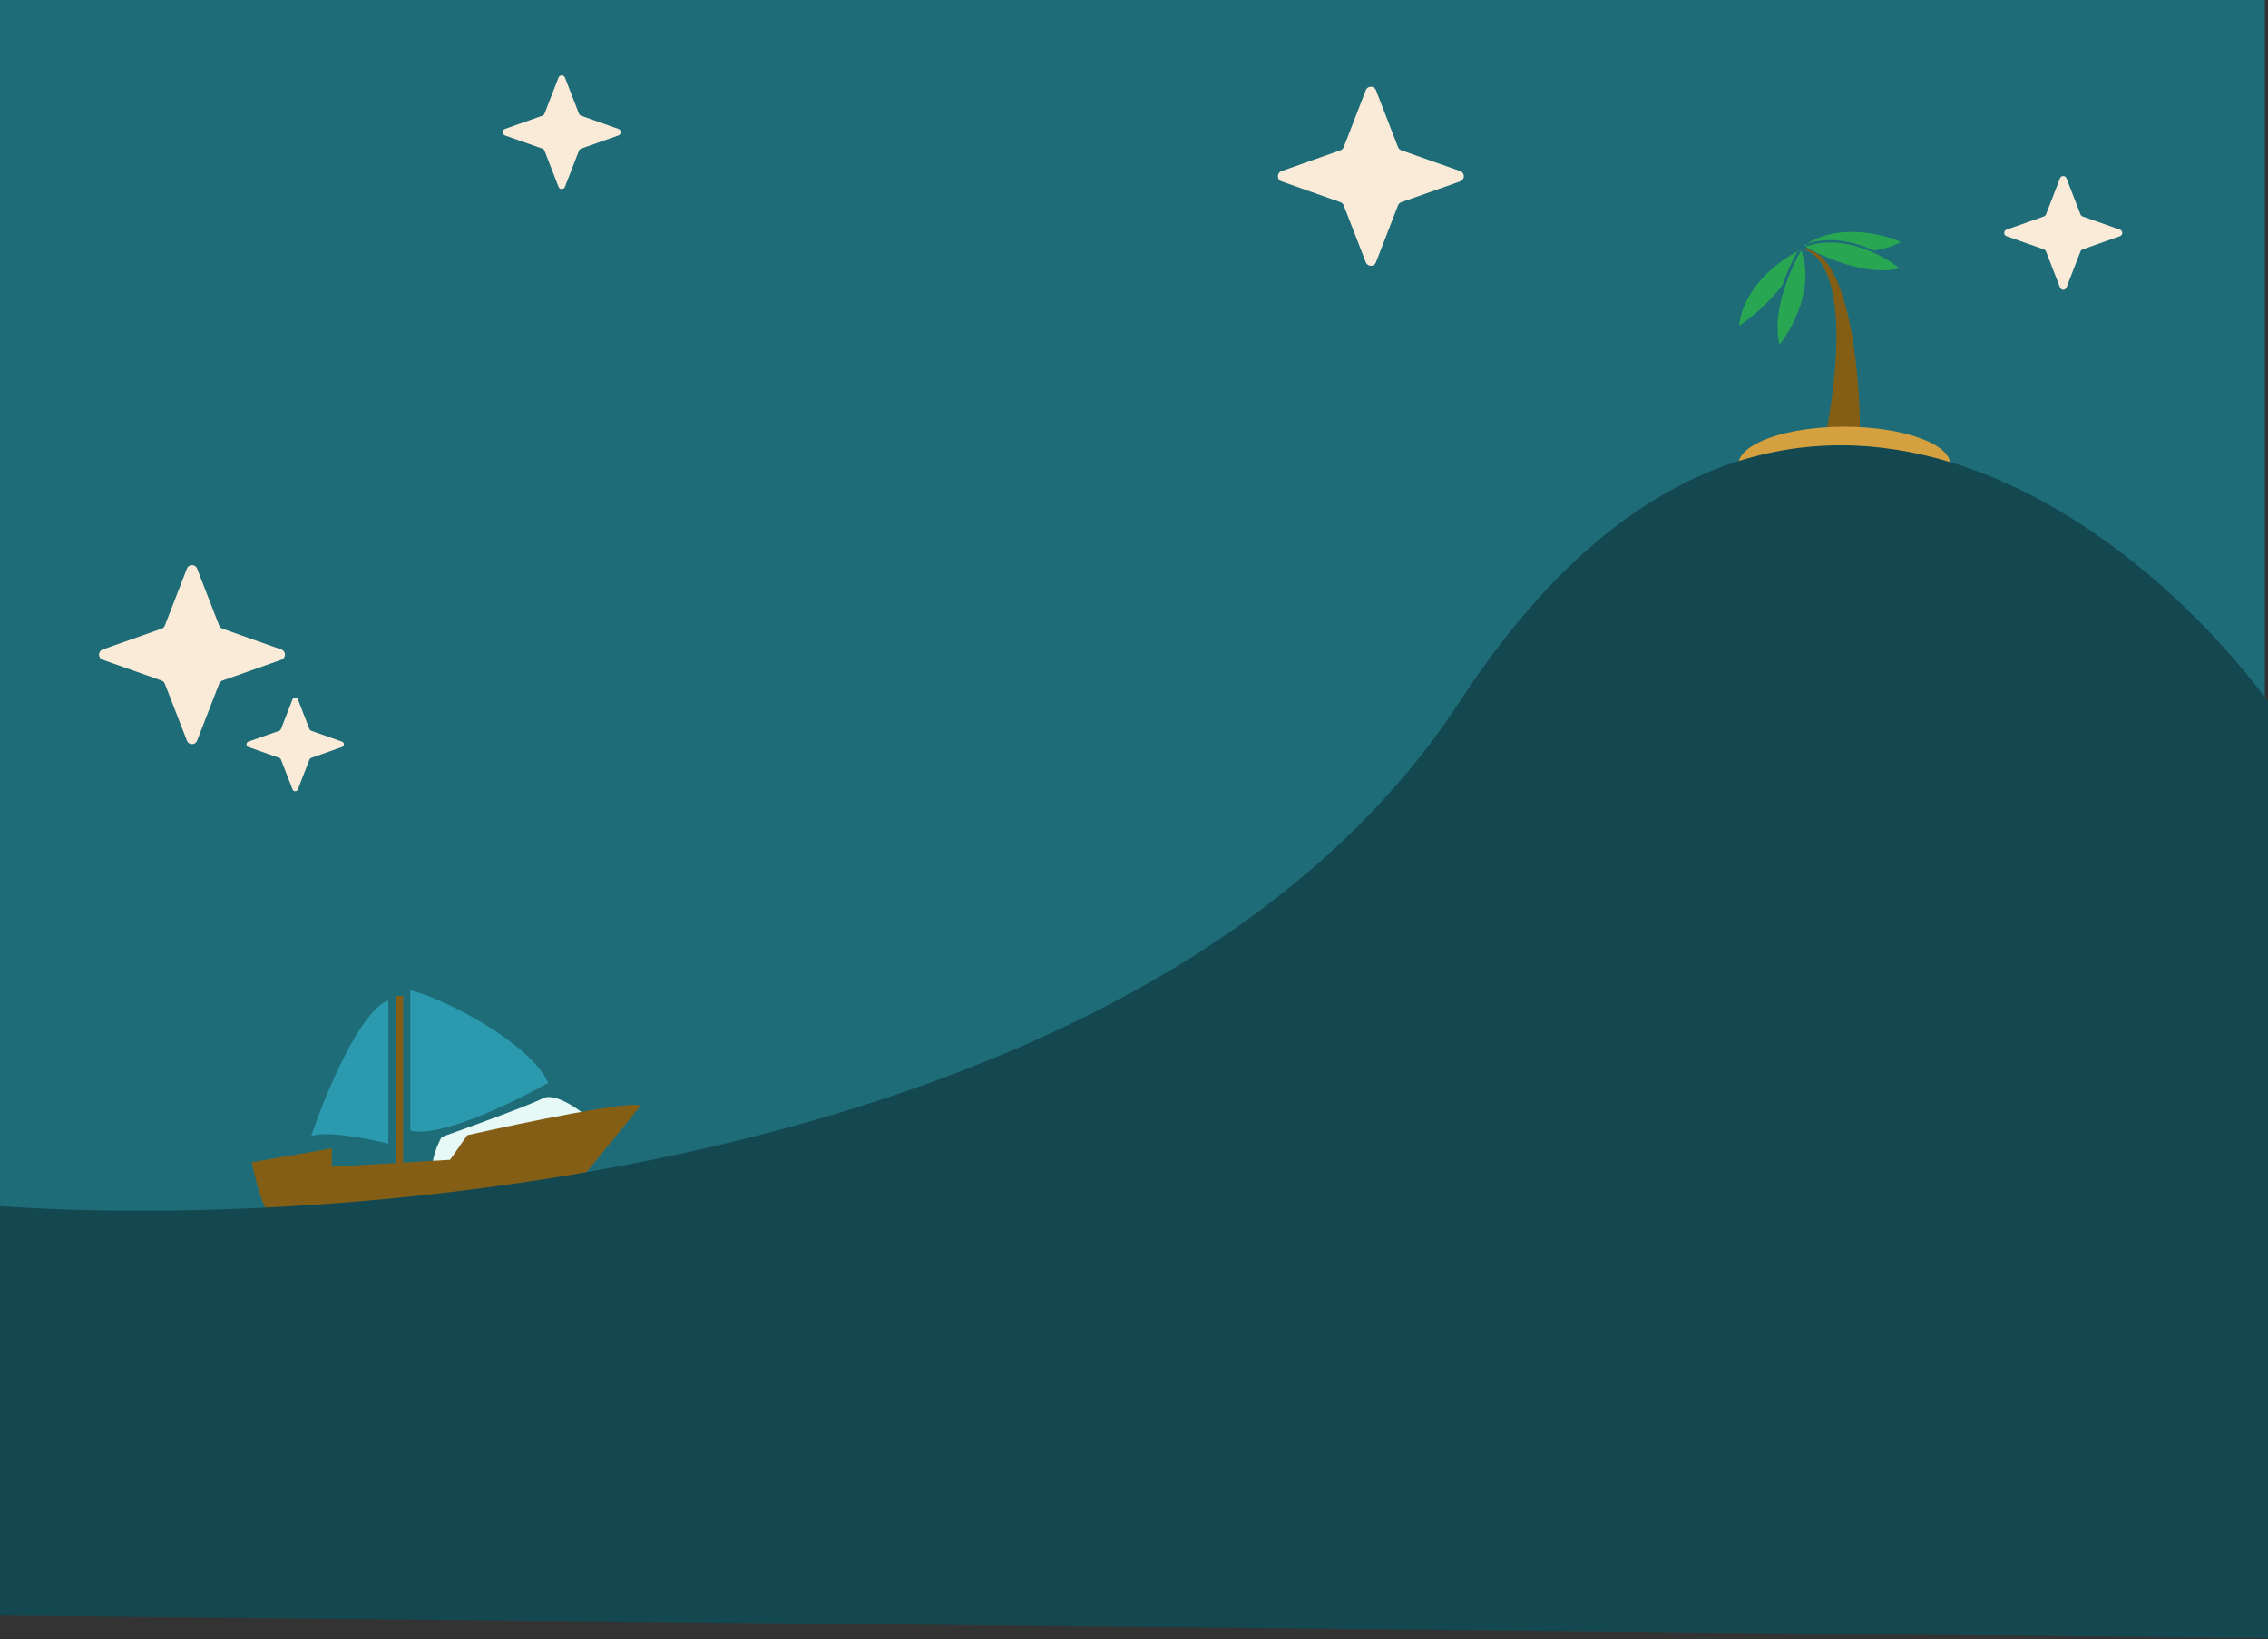 <svg width="2500" height="1807" viewBox="0 0 2500 1807" fill="none" xmlns="http://www.w3.org/2000/svg">
<rect x="0" y="0" width="2500" height="1807" fill="#333333" stroke="none"/>
<rect width="2496.53" height="1670.71" fill="#1E6C78"/>
<path d="M2050.19 473.126C2041.63 470.386 2022.36 471.984 2013.79 473.126C2042.57 311.419 2005.23 273.562 1982.96 274.846C2036.06 267.309 2049.91 403.893 2050.19 473.126Z" fill="#855E16"/>
<path d="M2093.91 295.772C2076.51 281.647 2031.41 257.106 1990.27 271.944C2010.01 283.679 2058.37 304.874 2093.91 295.772Z" fill="#29A651"/>
<path fill-rule="evenodd" clip-rule="evenodd" d="M1991.86 268.595C2027.51 246.175 2075.33 257.831 2095.25 266.735C2086.51 271.648 2076.26 274.623 2065.53 276.225C2044.79 266.727 2017.66 260.13 1991.86 268.595ZM1990.31 269.598C1989.86 269.895 1989.42 270.198 1988.97 270.506C1990.63 270.973 1992.45 271.449 1994.42 271.923C1992.94 271.119 1991.57 270.341 1990.31 269.598Z" fill="#29A651"/>
<path d="M1961.57 379.743C1975.72 362.356 2000.31 317.291 1985.51 276.131C1973.76 295.857 1952.51 344.195 1961.57 379.743Z" fill="#29A651"/>
<path fill-rule="evenodd" clip-rule="evenodd" d="M1982.27 276.7C1982.67 276.503 1983.06 276.314 1983.45 276.131C1983.29 276.955 1983.1 277.778 1982.9 278.599C1982.7 277.965 1982.49 277.332 1982.27 276.7ZM1981.51 277.078C1960.64 287.566 1921.39 317.049 1917.07 359.212C1929.13 351.2 1949.52 334.558 1964.74 314.335C1969.95 299.064 1976.5 285.652 1981.51 277.078Z" fill="#29A651"/>
<ellipse cx="2033.06" cy="512.46" rx="116.912" ry="41.968" fill="#D4A040"/>
<rect width="8.057" height="186.932" transform="matrix(-1 0 0 1 444.373 1098.2)" fill="#855E16"/>
<path d="M598.206 1210.96C611.072 1204.03 637.582 1222.46 649.229 1232.55C598.768 1258.59 494.783 1308.5 482.524 1299.81C470.265 1291.12 480.262 1265.34 486.793 1253.54C518.57 1242.23 585.34 1217.89 598.206 1210.96Z" fill="#E6F9F7"/>
<path d="M608.905 1336.49C613.675 1332.88 675.46 1256.99 705.755 1219.49C700.341 1212.02 576.407 1237.76 515.117 1251.56L496.102 1278.63L365.733 1286.37V1266.06L277.585 1281.37C281.077 1298.94 290.09 1335.04 298.212 1338.9C308.364 1343.74 602.943 1341 608.905 1336.49Z" fill="#855E16"/>
<path d="M428.097 1260.92V1102.99C396.383 1114.6 358.159 1207.63 343.011 1252.7C358.481 1246.12 406.181 1255.44 428.097 1260.92Z" fill="#2B9AAE"/>
<path d="M452.269 1091.78V1246.48C484.628 1254.99 567.06 1215 604.232 1193.95C586.828 1152.43 493.631 1101.98 452.269 1091.78Z" fill="#2B9AAE"/>
<path d="M1609.13 773.344C1942.92 261.953 2342.12 560.264 2500 773.344V1806.07L0 1781.21V1329.74C397.293 1357.36 1275.33 1284.73 1609.13 773.344Z" fill="#144851"/>
<path d="M206.064 626.853C208.045 621.745 215.273 621.745 217.253 626.853L241.589 689.63C242.221 691.261 243.534 692.536 245.185 693.118L310.145 716.064C315.481 717.948 315.481 725.494 310.145 727.378L245.185 750.323C243.534 750.906 242.221 752.181 241.589 753.812L217.253 816.589C215.273 821.697 208.045 821.697 206.064 816.589L181.729 753.812C181.096 752.181 179.783 750.906 178.133 750.323L113.172 727.378C107.836 725.494 107.836 717.948 113.172 716.064L178.133 693.118C179.783 692.536 181.096 691.261 181.729 689.63L206.064 626.853Z" fill="#FAEBD9"/>
<path d="M1505.51 99.442C1507.49 94.333 1514.72 94.333 1516.7 99.442L1541.03 162.218C1541.67 163.85 1542.98 165.124 1544.63 165.707L1609.59 188.652C1614.93 190.537 1614.93 198.082 1609.59 199.967L1544.63 222.912C1542.98 223.495 1541.67 224.769 1541.03 226.401L1516.7 289.177C1514.72 294.286 1507.49 294.286 1505.51 289.177L1481.17 226.401C1480.54 224.769 1479.23 223.495 1477.58 222.912L1412.62 199.967C1407.28 198.082 1407.28 190.537 1412.62 188.652L1477.58 165.707C1479.23 165.124 1480.54 163.85 1481.17 162.218L1505.51 99.442Z" fill="#FAEBD9"/>
<path d="M2270.75 196.533C2272 193.289 2276.59 193.289 2277.85 196.533L2293.3 236.391C2293.7 237.427 2294.54 238.236 2295.58 238.606L2336.83 253.174C2340.22 254.371 2340.22 259.162 2336.83 260.358L2295.58 274.926C2294.54 275.296 2293.7 276.106 2293.3 277.142L2277.85 317C2276.59 320.243 2272 320.243 2270.75 317L2255.29 277.142C2254.89 276.106 2254.06 275.296 2253.01 274.926L2211.77 260.358C2208.38 259.162 2208.38 254.371 2211.77 253.174L2253.01 238.606C2254.06 238.236 2254.89 237.427 2255.29 236.391L2270.75 196.533Z" fill="#FAEBD9"/>
<path d="M615.644 85.499C616.902 82.255 621.491 82.255 622.748 85.499L638.199 125.357C638.601 126.393 639.435 127.202 640.483 127.572L681.728 142.14C685.115 143.337 685.115 148.128 681.728 149.324L640.483 163.892C639.435 164.263 638.601 165.072 638.199 166.108L622.748 205.966C621.491 209.209 616.902 209.209 615.644 205.966L600.193 166.108C599.792 165.072 598.958 164.263 597.91 163.892L556.665 149.324C553.277 148.128 553.277 143.337 556.665 142.14L597.91 127.572C598.958 127.202 599.792 126.393 600.193 125.357L615.644 85.499Z" fill="#FAEBD9"/>
<path d="M322.488 770.918C323.526 768.242 327.312 768.242 328.349 770.918L341.096 803.801C341.428 804.656 342.116 805.323 342.98 805.629L377.007 817.647C379.802 818.635 379.802 822.587 377.007 823.574L342.98 835.593C342.116 835.898 341.428 836.566 341.096 837.42L328.349 870.303C327.312 872.979 323.526 872.979 322.488 870.303L309.741 837.42C309.41 836.566 308.722 835.898 307.858 835.593L273.831 823.574C271.036 822.587 271.036 818.635 273.831 817.647L307.858 805.629C308.722 805.323 309.41 804.656 309.741 803.801L322.488 770.918Z" fill="#FAEBD9"/>
</svg>
